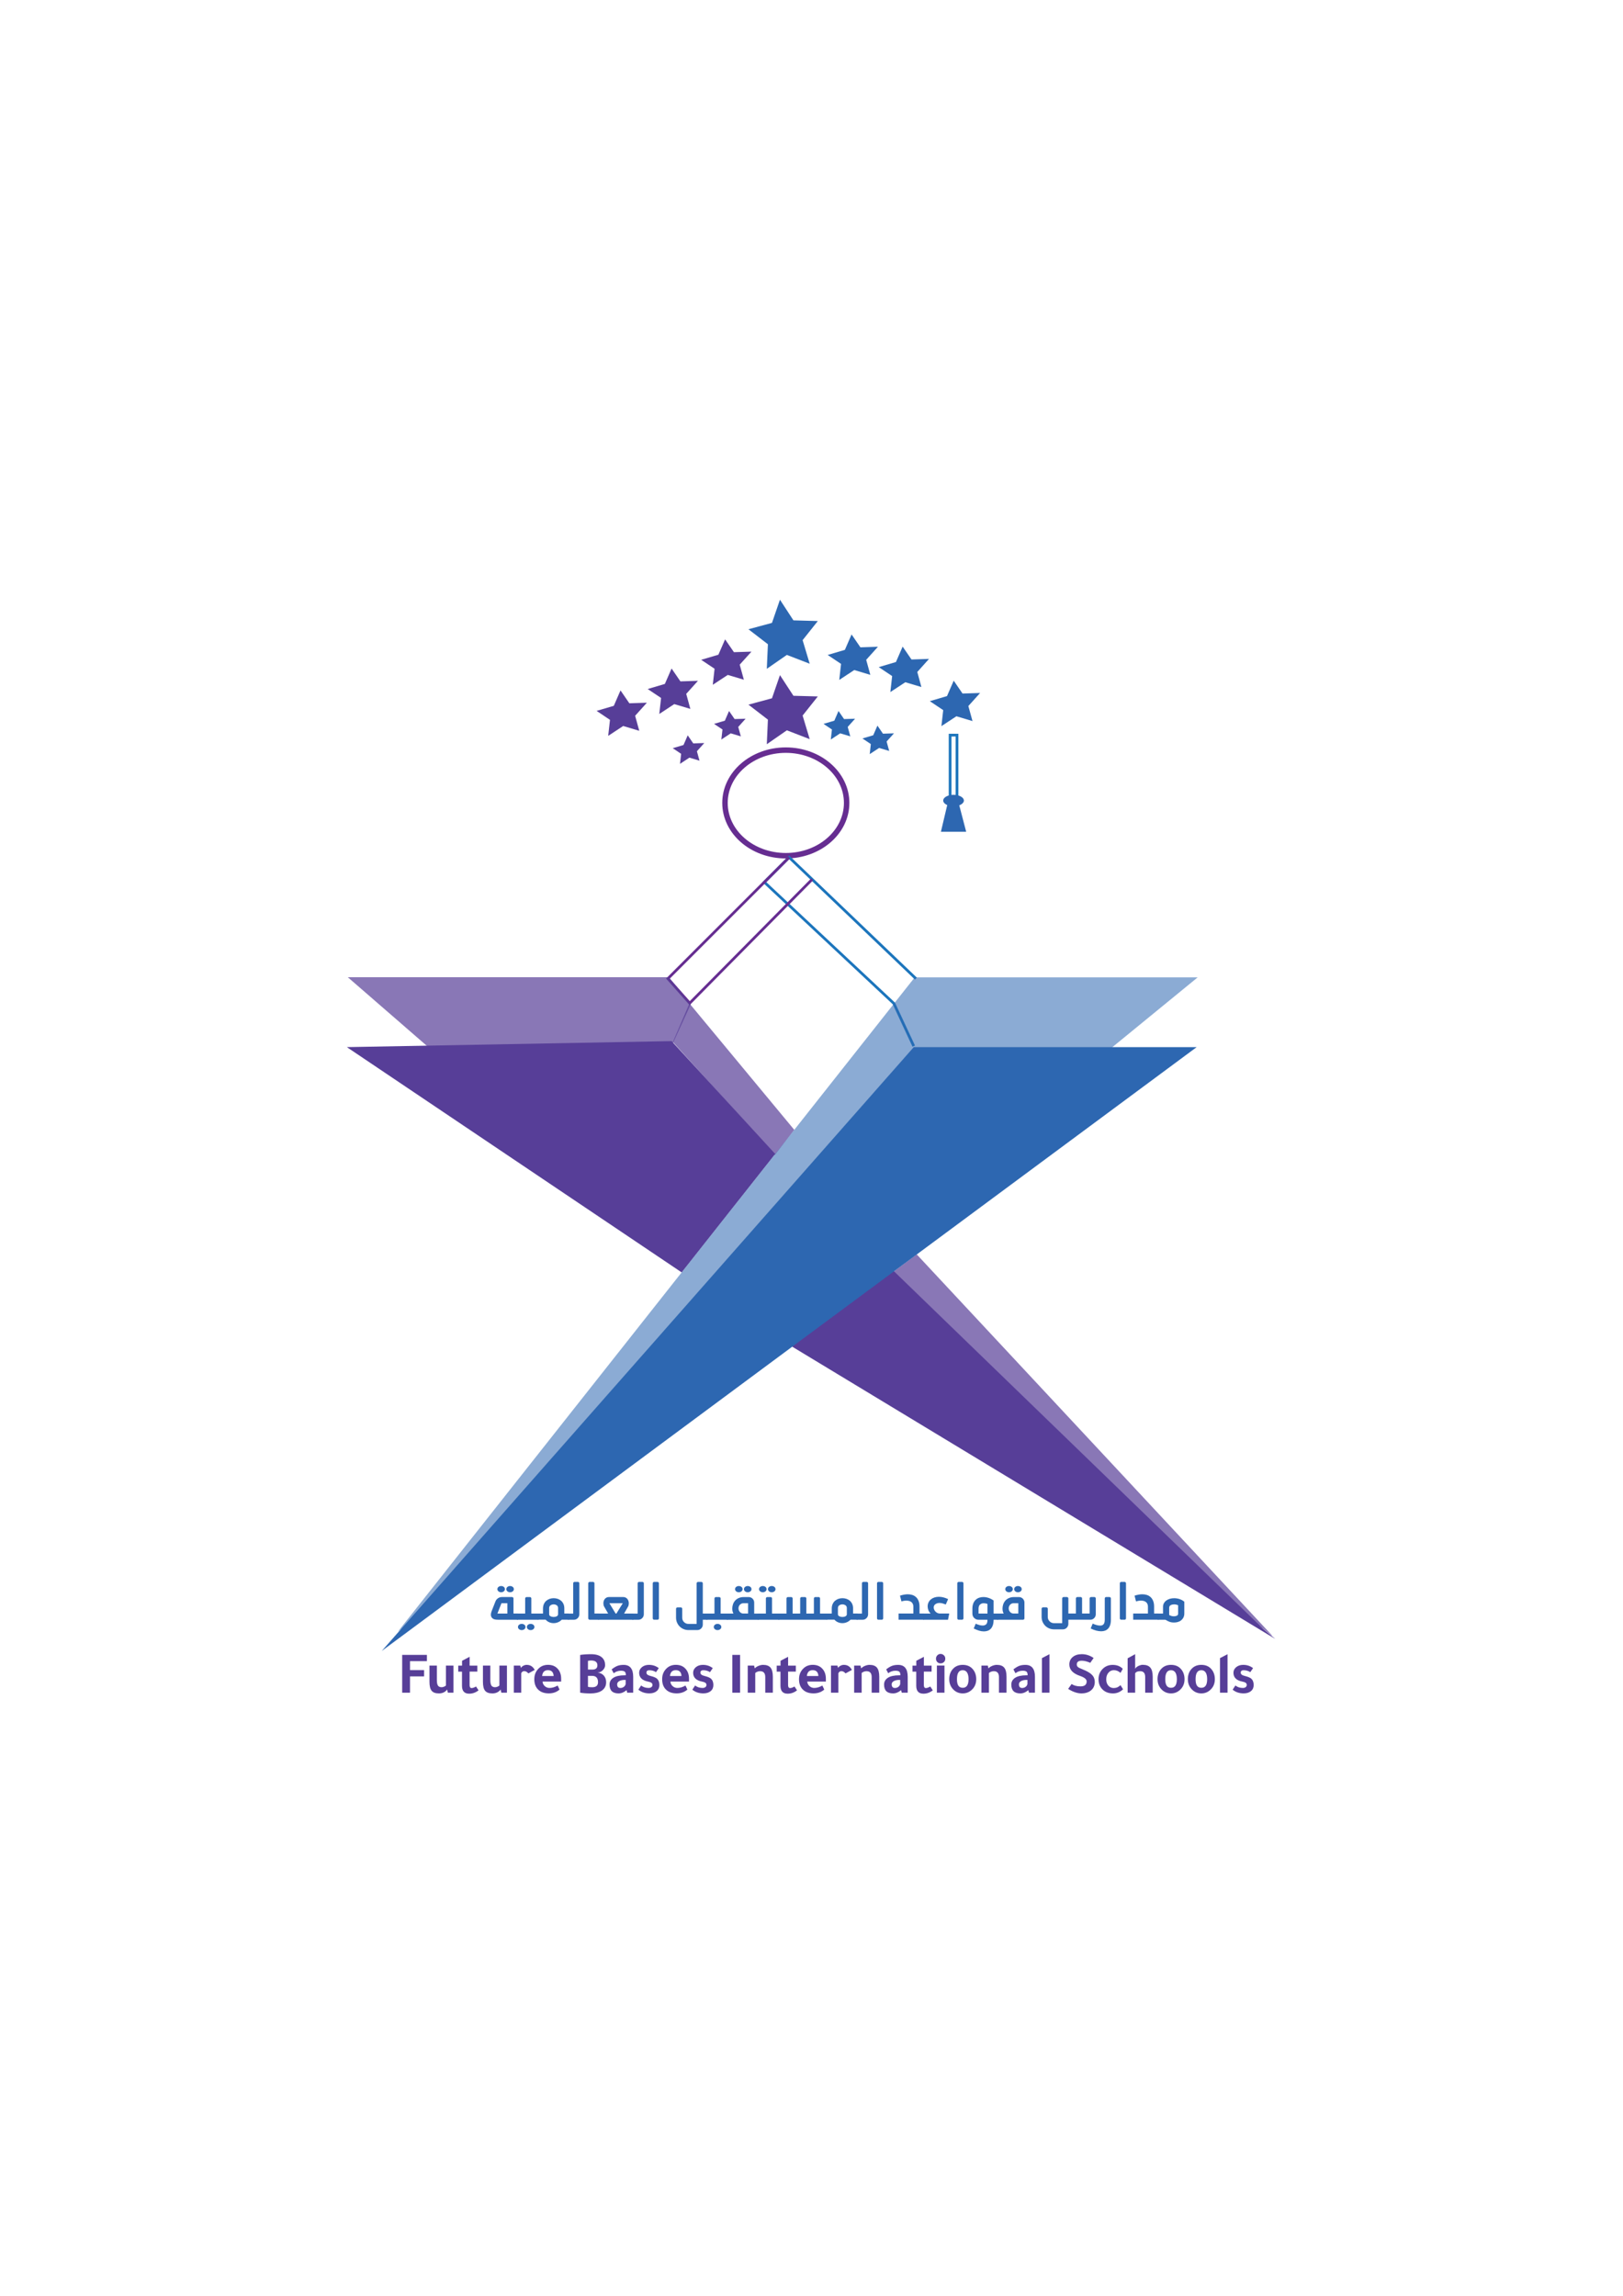 <?xml version="1.0" encoding="UTF-8"?>
<svg id="Layer_1" xmlns="http://www.w3.org/2000/svg" version="1.1" viewBox="0 0 595.28 841.89">
  <!-- Generator: Adobe Illustrator 29.7.1, SVG Export Plug-In . SVG Version: 2.1.1 Build 8)  -->
  <defs>
    <style>
      .st0 {
        opacity: .7;
      }

      .st0, .st1 {
        fill: #573e98;
      }

      .st2 {
        stroke-width: 2px;
      }

      .st2, .st3, .st4 {
        fill: none;
        stroke-miterlimit: 10;
      }

      .st2, .st4 {
        stroke: #662d91;
      }

      .st5 {
        opacity: .55;
      }

      .st5, .st6 {
        fill: #2d67b1;
      }

      .st3 {
        stroke: #1c75bc;
      }
    </style>
  </defs>
  <g>
    <polygon class="st6" points="281.25 245.26 281.65 236.25 274.51 230.75 283.14 228.42 286.07 219.92 291.01 227.49 299.96 227.74 294.38 234.75 296.98 243.4 288.6 240.16 281.25 245.26"/>
    <polygon class="st1" points="281.25 272.91 281.65 263.9 274.51 258.4 283.14 256.07 286.07 247.58 291.01 255.15 299.96 255.39 294.38 262.4 296.98 271.05 288.6 267.81 281.25 272.91"/>
    <polygon class="st1" points="261.43 251.12 262.09 245.24 257.18 241.96 263.49 240.09 265.95 234.45 269.19 239.16 275.62 238.96 271.31 243.74 272.83 249.26 266.93 247.5 261.43 251.12"/>
    <polygon class="st6" points="307.82 249.33 308.48 243.46 303.57 240.18 309.88 238.31 312.34 232.66 315.58 237.38 322.01 237.17 317.7 241.96 319.22 247.48 313.32 245.71 307.82 249.33"/>
    <polygon class="st6" points="326.56 253.79 327.22 247.92 322.3 244.64 328.61 242.77 331.07 237.12 334.31 241.84 340.74 241.63 336.44 246.42 337.95 251.94 332.05 250.18 326.56 253.79"/>
    <polygon class="st6" points="345.29 266.28 345.95 260.41 341.03 257.13 347.34 255.26 349.8 249.61 353.04 254.33 359.48 254.12 355.17 258.91 356.69 264.43 350.79 262.66 345.29 266.28"/>
    <polygon class="st6" points="318.99 276.54 319.4 272.86 316.32 270.8 320.28 269.63 321.82 266.09 323.85 269.05 327.89 268.92 325.19 271.92 326.14 275.38 322.44 274.28 318.99 276.54"/>
    <polygon class="st1" points="264.57 271.19 264.99 267.51 261.9 265.45 265.86 264.28 267.4 260.73 269.44 263.69 273.47 263.56 270.77 266.57 271.72 270.03 268.02 268.92 264.57 271.19"/>
    <polygon class="st1" points="249.41 280.11 249.82 276.43 246.74 274.37 250.7 273.2 252.24 269.65 254.27 272.61 258.31 272.48 255.61 275.49 256.56 278.95 252.86 277.84 249.41 280.11"/>
    <polygon class="st6" points="304.72 271.19 305.13 267.51 302.05 265.45 306.01 264.28 307.55 260.73 309.58 263.69 313.62 263.56 310.92 266.57 311.87 270.03 308.16 268.92 304.72 271.19"/>
    <polygon class="st1" points="241.81 261.82 242.47 255.95 237.55 252.67 243.86 250.8 246.32 245.15 249.56 249.87 256 249.66 251.69 254.45 253.21 259.96 247.3 258.2 241.81 261.82"/>
    <polygon class="st1" points="223.07 269.85 223.73 263.98 218.82 260.69 225.13 258.83 227.59 253.18 230.83 257.9 237.26 257.69 232.95 262.48 234.47 267.99 228.57 266.23 223.07 269.85"/>
    <rect class="st3" x="348.48" y="269.58" width="2.53" height="23.62"/>
    <polygon class="st6" points="351.57 294.3 347.64 294.3 345.11 305 354.37 305 351.57 294.3"/>
    <ellipse class="st2" cx="288.22" cy="294.44" rx="22.31" ry="19.36"/>
    <ellipse class="st6" cx="349.74" cy="293.57" rx="3.79" ry="2.1"/>
    <path class="st0" d="M336.23,459.99l130.33,139.74s-.02.12-.07.07c-41.61-32.73-90.84-85.3-139.15-133.2l8.89-6.61Z"/>
    <polygon class="st1" points="315.52 475.07 467.78 601.04 290.19 493.61 315.52 475.07"/>
    <polyline class="st3" points="335.93 358.86 289.44 314.4 280.35 323.5 327.84 367.96 335.14 383.62"/>
    <path class="st4" d="M300.6,324.2"/>
    <polyline class="st4" points="297.88 322.47 252.97 367.86 244.98 358.86 289.44 314.4"/>
    <polygon class="st1" points="327.14 465.47 303.39 484.16 463.37 597.36 327.14 465.47"/>
    <polygon class="st0" points="157.26 384.13 127.57 358.36 245.32 358.36 253.37 368.23 246.33 383.58 157.26 384.13"/>
    <polyline class="st1" points="284.33 423.17 246.34 381.79 127.22 383.99 250.02 466.6"/>
    <polygon class="st0" points="291.32 414.32 252.87 367.96 246.8 382.11 284.19 423.53 291.32 414.32"/>
    <polygon class="st5" points="335.5 358.41 439.28 358.41 145.9 598.37 335.5 358.41"/>
    <path class="st6" d="M335.14,383.99h103.77c-6.12,4.53-72.54,53.7-145.07,107.43-76.93,56.99-146.95,108.9-153.83,114.01,65.04-73.81,130.08-147.62,195.13-221.43Z"/>
  </g>
  <g>
    <g>
      <path class="st1" d="M147.51,620.73v-13.87h9.07v2.3h-6.2v3.29h5.17v2.3h-5.17v5.98h-2.87Z"/>
      <path class="st1" d="M164,619.59c-.73.93-1.73,1.4-3,1.4s-2.15-.32-2.68-.97c-.54-.65-.8-1.74-.8-3.27v-5.96h2.71v5.24c0,.99.13,1.69.4,2.09.26.4.72.6,1.36.6.28,0,.59-.07.94-.22.35-.15.56-.3.63-.46v-7.25h2.76v9.94h-2.06l-.24-1.14h-.02Z"/>
      <path class="st1" d="M175.09,613h-2.85v4.93c0,.73.24,1.1.72,1.1.44,0,.99-.19,1.64-.57l.92,1.4c-1.04.82-2.18,1.23-3.44,1.23-1.75,0-2.63-.96-2.63-2.89v-5.19h-1.38v-2.21h1.4v-1.77c.73-.4,1.66-.88,2.78-1.47v3.24h2.83v2.21Z"/>
      <path class="st1" d="M183.61,619.59c-.73.93-1.73,1.4-3,1.4s-2.15-.32-2.68-.97c-.54-.65-.8-1.74-.8-3.27v-5.96h2.71v5.24c0,.99.13,1.69.4,2.09.26.4.72.6,1.36.6.28,0,.59-.07.94-.22.35-.15.56-.3.63-.46v-7.25h2.76v9.94h-2.06l-.24-1.14h-.02Z"/>
      <path class="st1" d="M190.81,610.78l.26.88c.15-.31.43-.57.84-.8.42-.23.84-.34,1.28-.34,1.31,0,2.29.62,2.93,1.86l-2.32,1.27c-.48-.55-.99-.83-1.53-.83-.49,0-.86.26-1.1.77v7.14h-2.71v-9.94h2.34Z"/>
      <path class="st1" d="M205.82,616.65h-6.83c.06.67.33,1.23.82,1.67s1.07.67,1.74.67c.95,0,1.94-.29,2.98-.88l.7,1.47c-1.05.93-2.36,1.4-3.94,1.4-1.69,0-3.02-.48-3.96-1.44-.91-.91-1.36-2.15-1.36-3.75s.51-2.85,1.53-3.88c.92-.93,2.09-1.4,3.5-1.4,1.58,0,2.8.53,3.68,1.6.76.91,1.14,2.08,1.14,3.53v1.01ZM198.83,614.62h4.23c-.07-1.43-.77-2.15-2.08-2.15s-1.99.72-2.14,2.15Z"/>
      <path class="st1" d="M212.78,620.71v-13.82c1.11-.19,2.45-.28,4.03-.28,1.83,0,3.18.43,4.08,1.29.7.69,1.05,1.59,1.05,2.72,0,.69-.28,1.31-.85,1.87s-1.2.84-1.9.84v.02c.96.1,1.72.47,2.29,1.12.56.64.84,1.45.84,2.43,0,1.37-.58,2.42-1.73,3.16-1.01.63-2.35.94-4.03.94-1.46,0-2.72-.09-3.77-.28ZM215.65,609.05v3.2h1.62c1.23,0,1.84-.52,1.84-1.56,0-1.15-.74-1.75-2.23-1.77h-.07c-.36,0-.75.04-1.16.13ZM215.65,614.55v4.01c.36.12.88.17,1.56.17,1.42,0,2.13-.62,2.13-1.86,0-1.55-.73-2.32-2.19-2.32h-1.49Z"/>
      <path class="st1" d="M232.25,620.73h-2.21l-.22-.94c-.96.8-1.94,1.2-2.94,1.2-2.2,0-3.31-1.07-3.31-3.22,0-1.07.46-1.9,1.38-2.5.93-.61,2.32-.92,4.14-.92h.46v-.04c0-.63-.13-1.06-.4-1.29-.26-.23-.74-.35-1.42-.35-.96,0-1.85.3-2.65.92-.26-.48-.51-.96-.74-1.42.83-.64,1.56-1.08,2.18-1.3.62-.23,1.36-.34,2.22-.34,2.33,0,3.5,1.46,3.5,4.38v5.82ZM229.47,616.04h-.33c-.83,0-1.5.15-2.01.44-.51.29-.77.68-.77,1.16,0,.91.4,1.36,1.19,1.36.48,0,.9-.14,1.27-.42.36-.28.58-.63.66-1.05v-1.49Z"/>
      <path class="st1" d="M240.6,613.19c-.72-.47-1.53-.7-2.45-.7-.7,0-1.05.3-1.05.9,0,.55.47.95,1.42,1.18,1.18.29,1.99.62,2.41.99.61.53.92,1.31.92,2.36,0,.93-.33,1.68-1,2.23-.67.55-1.56.83-2.68.83-1.59,0-2.94-.45-4.03-1.36l1.01-1.53c.76.6,1.67.9,2.74.9.42,0,.77-.1,1.03-.31.26-.2.4-.47.4-.81,0-.61-.52-1.01-1.56-1.2-2.22-.42-3.33-1.51-3.33-3.24,0-.83.34-1.52,1.02-2.08.68-.55,1.53-.83,2.55-.83,1.39,0,2.59.4,3.62,1.2l-1.01,1.47Z"/>
      <path class="st1" d="M252.71,616.65h-6.83c.06.67.33,1.23.82,1.67s1.07.67,1.74.67c.95,0,1.94-.29,2.98-.88l.7,1.47c-1.05.93-2.36,1.4-3.94,1.4-1.69,0-3.02-.48-3.96-1.44-.91-.91-1.36-2.15-1.36-3.75s.51-2.85,1.53-3.88c.92-.93,2.09-1.4,3.5-1.4,1.58,0,2.8.53,3.68,1.6.76.91,1.14,2.08,1.14,3.53v1.01ZM245.72,614.62h4.23c-.07-1.43-.77-2.15-2.08-2.15s-1.99.72-2.14,2.15Z"/>
      <path class="st1" d="M260.4,613.19c-.72-.47-1.53-.7-2.45-.7-.7,0-1.05.3-1.05.9,0,.55.47.95,1.42,1.18,1.18.29,1.99.62,2.41.99.61.53.92,1.31.92,2.36,0,.93-.33,1.68-1,2.23-.67.55-1.56.83-2.68.83-1.59,0-2.94-.45-4.03-1.36l1.01-1.53c.76.6,1.67.9,2.74.9.42,0,.77-.1,1.03-.31.26-.2.4-.47.4-.81,0-.61-.52-1.01-1.56-1.2-2.22-.42-3.33-1.51-3.33-3.24,0-.83.34-1.52,1.02-2.08.68-.55,1.53-.83,2.55-.83,1.39,0,2.59.4,3.62,1.2l-1.01,1.47Z"/>
      <path class="st1" d="M271.44,606.86v13.87h-2.83v-13.87h2.83Z"/>
      <path class="st1" d="M276.91,611.75c.29-.34.73-.63,1.32-.87.58-.24,1.14-.36,1.66-.36,1.25,0,2.16.34,2.73,1.03.56.68.84,1.8.84,3.33v5.85h-2.78v-5.74c0-1.43-.63-2.15-1.9-2.15-.32,0-.67.07-1.03.21-.36.14-.61.3-.74.47v7.21h-2.76v-9.94h2.34c.07.38.15.7.22.96h.11Z"/>
      <path class="st1" d="M291.9,613h-2.85v4.93c0,.73.24,1.1.72,1.1.44,0,.99-.19,1.64-.57l.92,1.4c-1.04.82-2.18,1.23-3.44,1.23-1.75,0-2.63-.96-2.63-2.89v-5.19h-1.38v-2.21h1.4v-1.77c.73-.4,1.66-.88,2.78-1.47v3.24h2.83v2.21Z"/>
      <path class="st1" d="M302.91,616.65h-6.83c.06.67.33,1.23.82,1.67s1.07.67,1.74.67c.95,0,1.94-.29,2.98-.88l.7,1.47c-1.05.93-2.36,1.4-3.94,1.4-1.69,0-3.02-.48-3.96-1.44-.91-.91-1.36-2.15-1.36-3.75s.51-2.85,1.53-3.88c.92-.93,2.09-1.4,3.5-1.4,1.58,0,2.8.53,3.68,1.6.76.91,1.14,2.08,1.14,3.53v1.01ZM295.93,614.62h4.23c-.07-1.43-.77-2.15-2.08-2.15s-1.99.72-2.14,2.15Z"/>
      <path class="st1" d="M307.14,610.78l.26.88c.15-.31.43-.57.84-.8.42-.23.84-.34,1.28-.34,1.31,0,2.29.62,2.93,1.86l-2.32,1.27c-.48-.55-.99-.83-1.53-.83-.49,0-.86.26-1.1.77v7.14h-2.71v-9.94h2.34Z"/>
      <path class="st1" d="M315.94,611.75c.29-.34.73-.63,1.32-.87.58-.24,1.14-.36,1.66-.36,1.25,0,2.16.34,2.73,1.03.56.68.84,1.8.84,3.33v5.85h-2.78v-5.74c0-1.43-.63-2.15-1.9-2.15-.32,0-.67.07-1.03.21-.36.14-.61.3-.74.47v7.21h-2.76v-9.94h2.34c.07.38.15.7.22.96h.11Z"/>
      <path class="st1" d="M332.94,620.73h-2.21l-.22-.94c-.96.8-1.94,1.2-2.94,1.2-2.2,0-3.31-1.07-3.31-3.22,0-1.07.46-1.9,1.38-2.5.93-.61,2.32-.92,4.14-.92h.46v-.04c0-.63-.13-1.06-.4-1.29-.26-.23-.74-.35-1.42-.35-.96,0-1.85.3-2.65.92-.26-.48-.51-.96-.74-1.42.83-.64,1.56-1.08,2.18-1.3.62-.23,1.36-.34,2.22-.34,2.33,0,3.5,1.46,3.5,4.38v5.82ZM330.16,616.04h-.33c-.83,0-1.5.15-2.01.44-.51.29-.77.68-.77,1.16,0,.91.4,1.36,1.19,1.36.48,0,.9-.14,1.27-.42.36-.28.58-.63.66-1.05v-1.49Z"/>
      <path class="st1" d="M341.7,613h-2.85v4.93c0,.73.24,1.1.72,1.1.44,0,.99-.19,1.64-.57l.92,1.4c-1.04.82-2.18,1.23-3.44,1.23-1.75,0-2.63-.96-2.63-2.89v-5.19h-1.38v-2.21h1.4v-1.77c.73-.4,1.66-.88,2.78-1.47v3.24h2.83v2.21Z"/>
      <path class="st1" d="M343.3,608.24c0-.47.16-.87.49-1.22.33-.34.72-.51,1.17-.51.48,0,.89.17,1.24.5.34.34.51.74.51,1.23,0,.51-.16.93-.49,1.25-.33.32-.75.48-1.26.48-.48,0-.88-.16-1.19-.49-.31-.33-.47-.74-.47-1.24ZM346.41,610.78v9.94h-2.78v-9.94h2.78Z"/>
      <path class="st1" d="M353.11,610.52c1.64,0,2.91.58,3.81,1.73.76.96,1.14,2.14,1.14,3.53,0,1.62-.56,2.93-1.69,3.94-.93.85-2.02,1.27-3.26,1.27-1.44,0-2.66-.54-3.63-1.62-.88-.98-1.32-2.18-1.32-3.59,0-1.61.49-2.91,1.47-3.9.89-.91,2.05-1.36,3.48-1.36ZM353.11,618.93c1.42,0,2.13-1.05,2.13-3.16s-.71-3.29-2.13-3.29-2.12,1.1-2.12,3.29.71,3.16,2.12,3.16Z"/>
      <path class="st1" d="M362.62,611.75c.29-.34.73-.63,1.32-.87.58-.24,1.14-.36,1.66-.36,1.25,0,2.16.34,2.73,1.03.56.68.84,1.8.84,3.33v5.85h-2.78v-5.74c0-1.43-.63-2.15-1.9-2.15-.32,0-.67.07-1.03.21-.36.14-.61.3-.74.47v7.21h-2.76v-9.94h2.34c.07.38.15.7.22.96h.11Z"/>
      <path class="st1" d="M379.61,620.73h-2.21l-.22-.94c-.96.8-1.94,1.2-2.94,1.2-2.2,0-3.31-1.07-3.31-3.22,0-1.07.46-1.9,1.38-2.5.93-.61,2.32-.92,4.14-.92h.46v-.04c0-.63-.13-1.06-.4-1.29-.26-.23-.74-.35-1.42-.35-.96,0-1.85.3-2.65.92-.26-.48-.51-.96-.74-1.42.83-.64,1.56-1.08,2.18-1.3.62-.23,1.36-.34,2.22-.34,2.33,0,3.5,1.46,3.5,4.38v5.82ZM376.83,616.04h-.33c-.83,0-1.5.15-2.01.44-.51.29-.77.68-.77,1.16,0,.91.4,1.36,1.19,1.36.48,0,.9-.14,1.27-.42.36-.28.58-.63.66-1.05v-1.49Z"/>
      <path class="st1" d="M384.92,606.6v14.13h-2.76v-12.68l2.76-1.44Z"/>
      <path class="st1" d="M401.12,608c-.26.4-.67.99-1.23,1.77-1.17-.51-2.21-.77-3.13-.77-1.21,0-1.82.45-1.82,1.36,0,.41.14.73.42.96s.86.52,1.73.86c1.58.61,2.71,1.28,3.41,1.99s1.04,1.58,1.04,2.59c0,1.42-.53,2.51-1.6,3.29-.87.63-1.96.94-3.26.94-1.53,0-3.17-.55-4.91-1.66l1.27-1.78c.85.57,1.94.86,3.26.86,1.5,0,2.26-.61,2.26-1.82,0-.79-.81-1.46-2.43-2.02-2.62-.88-3.92-2.28-3.92-4.2,0-1.17.44-2.1,1.31-2.78.82-.66,1.9-.99,3.26-.99,1.55,0,2.99.47,4.33,1.4Z"/>
      <path class="st1" d="M411.92,619.46c-1.04,1.02-2.27,1.53-3.68,1.53-1.69,0-3.04-.54-4.03-1.62-.86-.95-1.29-2.14-1.29-3.57,0-1.61.56-2.92,1.66-3.94.96-.89,2.14-1.33,3.53-1.33,1.53,0,2.77.48,3.7,1.44l-.83,1.49c-.74-.66-1.56-.99-2.43-.99-.82,0-1.49.32-2.02.95-.53.64-.79,1.45-.79,2.44,0,.92.26,1.68.77,2.27.52.59,1.18.89,1.98.89.96,0,1.79-.36,2.48-1.07l.94,1.51Z"/>
      <path class="st1" d="M413.59,608.11l2.76-1.51v5.36c.23-.45.71-.84,1.44-1.16.48-.2.93-.3,1.36-.3,1.27,0,2.19.35,2.77,1.04s.87,1.81.87,3.34v5.85h-2.76v-5.74c0-1.43-.61-2.15-1.84-2.15-.89,0-1.51.25-1.84.74v7.14h-2.76v-12.61Z"/>
      <path class="st1" d="M429.51,610.52c1.64,0,2.91.58,3.81,1.73.76.96,1.14,2.14,1.14,3.53,0,1.62-.56,2.93-1.69,3.94-.93.85-2.02,1.27-3.26,1.27-1.44,0-2.66-.54-3.63-1.62-.88-.98-1.32-2.18-1.32-3.59,0-1.61.49-2.91,1.47-3.9.89-.91,2.05-1.36,3.48-1.36ZM429.51,618.93c1.42,0,2.13-1.05,2.13-3.16s-.71-3.29-2.13-3.29-2.12,1.1-2.12,3.29.71,3.16,2.12,3.16Z"/>
      <path class="st1" d="M440.63,610.52c1.64,0,2.91.58,3.81,1.73.76.96,1.14,2.14,1.14,3.53,0,1.62-.56,2.93-1.69,3.94-.93.85-2.02,1.27-3.26,1.27-1.44,0-2.66-.54-3.63-1.62-.88-.98-1.32-2.18-1.32-3.59,0-1.61.49-2.91,1.47-3.9.89-.91,2.05-1.36,3.48-1.36ZM440.63,618.93c1.42,0,2.13-1.05,2.13-3.16s-.71-3.29-2.13-3.29-2.12,1.1-2.12,3.29.71,3.16,2.12,3.16Z"/>
      <path class="st1" d="M450.23,606.6v14.13h-2.76v-12.68l2.76-1.44Z"/>
      <path class="st1" d="M458.57,613.19c-.72-.47-1.53-.7-2.45-.7-.7,0-1.05.3-1.05.9,0,.55.47.95,1.42,1.18,1.18.29,1.99.62,2.41.99.61.53.92,1.31.92,2.36,0,.93-.33,1.68-1,2.23-.67.55-1.56.83-2.68.83-1.59,0-2.94-.45-4.03-1.36l1.01-1.53c.76.6,1.67.9,2.74.9.42,0,.77-.1,1.03-.31.26-.2.4-.47.4-.81,0-.61-.52-1.01-1.56-1.2-2.22-.42-3.33-1.51-3.33-3.24,0-.83.34-1.52,1.02-2.08.68-.55,1.53-.83,2.55-.83,1.39,0,2.59.4,3.62,1.2l-1.01,1.47Z"/>
    </g>
    <g>
      <path class="st6" d="M182.56,593.97c-.91,0-1.55-.17-1.94-.52-.39-.34-.58-.79-.58-1.32,0-.4.1-.86.3-1.36l1.38-3.51c.18-.47.49-.86.92-1.16.43-.3.9-.45,1.42-.45h3.77c.13,0,.25.05.35.15.1.1.15.22.15.35v5.55h1.64v2.27h-7.42ZM182.83,581.94c.27-.22.6-.33.98-.33s.71.11.98.33c.27.22.4.49.4.81s-.13.59-.4.81c-.27.22-.59.33-.98.33s-.71-.11-.98-.33-.4-.49-.4-.81.13-.59.4-.81ZM186.08,587.92h-2.16l-1.48,3.79h3.65v-3.79ZM186.11,581.94c.27-.22.6-.33.98-.33s.71.11.98.33.4.49.4.81-.13.59-.4.81-.6.33-.98.33-.71-.11-.98-.33-.4-.49-.4-.81.13-.59.4-.81Z"/>
      <path class="st6" d="M189.44,591.92c.14-.14.32-.21.54-.21h2.64v-5.55c0-.13.05-.25.15-.35.1-.1.22-.15.35-.15h1.26c.13,0,.25.05.35.15.1.1.15.22.15.35v5.55h2.64v2.27h-7.55c-.22,0-.4-.07-.54-.21-.14-.14-.21-.32-.21-.54v-.76c0-.22.07-.4.21-.54ZM190.38,595.82c.27-.22.6-.33.98-.33s.71.11.98.33.4.49.4.81-.13.59-.4.81-.6.33-.98.33-.71-.11-.98-.33-.4-.49-.4-.81.13-.59.4-.81ZM193.65,595.82c.27-.22.6-.33.98-.33s.71.11.98.33c.27.22.4.49.4.81s-.13.59-.4.81c-.27.22-.59.33-.98.33s-.71-.11-.98-.33-.4-.49-.4-.81.13-.59.4-.81Z"/>
      <path class="st6" d="M196.98,591.92c.14-.14.32-.21.54-.21h1.64v-1.82c0-.64.11-1.2.33-1.68.22-.48.51-.88.87-1.19.36-.31.78-.55,1.25-.71.47-.16.96-.24,1.46-.24s.99.08,1.45.23.88.38,1.25.69c.37.31.66.7.88,1.17.22.47.33,1.02.33,1.64v1.89h1.64v2.27h-2.59c-.37.4-.82.71-1.35.93-.53.22-1.07.33-1.62.33s-1.09-.1-1.6-.32c-.51-.21-.95-.53-1.32-.95h-2.59c-.22,0-.4-.07-.54-.21-.14-.14-.21-.32-.21-.54v-.76c0-.22.07-.4.21-.54ZM201.94,592.71c.34.17.72.25,1.12.25s.8-.08,1.13-.25c.33-.17.5-.42.5-.76v-2.27c0-.45-.17-.79-.5-1.01-.34-.22-.71-.33-1.13-.33s-.78.11-1.12.33-.52.56-.52,1.01v2.27c0,.34.17.59.52.76Z"/>
      <path class="st6" d="M210.23,580.6c0-.13.05-.25.15-.35.1-.1.22-.15.35-.15h1.26c.13,0,.25.05.35.15.1.1.15.22.15.35v11.36c0,.55-.2,1.03-.59,1.43-.39.4-.87.59-1.42.59h-1.89c-.22,0-.4-.07-.54-.21-.14-.14-.21-.32-.21-.54v-.76c0-.22.07-.4.21-.54s.32-.21.54-.21h1.64v-11.1Z"/>
      <path class="st6" d="M217.88,580.25c.1.1.15.22.15.35v11.1h1.63v2.27h-3.4c-.13,0-.25-.05-.35-.15-.1-.1-.15-.22-.15-.35v-12.87c0-.13.05-.25.15-.35.1-.1.22-.15.35-.15h1.26c.13,0,.25.05.35.15Z"/>
      <path class="st6" d="M219.12,591.92c.14-.14.32-.21.54-.21h3.4l-1.48-2.57c-.1-.17-.17-.36-.21-.57-.04-.21-.06-.42-.06-.62,0-.29.04-.57.13-.85.08-.28.21-.52.38-.73.17-.21.38-.38.63-.52.25-.13.54-.2.88-.2h5.28c.33,0,.63.07.88.2.25.13.46.31.63.52.17.21.29.46.38.73s.13.56.13.85c0,.2-.02.4-.06.61s-.11.4-.21.58l-1.46,2.57h3.37v2.27h-12.58c-.22,0-.4-.07-.54-.21-.14-.14-.21-.32-.21-.54v-.76c0-.22.07-.4.21-.54ZM223.51,587.92l2.29,3.79h.28l2.34-3.79h-4.91Z"/>
      <path class="st6" d="M233.88,580.6c0-.13.05-.25.15-.35.1-.1.22-.15.35-.15h1.26c.13,0,.25.05.35.15.1.1.15.22.15.35v11.36c0,.55-.2,1.03-.59,1.43-.39.4-.87.59-1.42.59h-1.89c-.22,0-.4-.07-.54-.21-.14-.14-.21-.32-.21-.54v-.76c0-.22.07-.4.21-.54s.32-.21.54-.21h1.64v-11.1Z"/>
      <path class="st6" d="M241.52,580.25c.1.1.15.22.15.35v12.87c0,.13-.05.25-.15.35-.1.1-.22.15-.35.15h-1.26c-.13,0-.25-.05-.35-.15-.1-.1-.15-.22-.15-.35v-12.87c0-.13.05-.25.15-.35.1-.1.22-.15.35-.15h1.26c.13,0,.25.05.35.15Z"/>
      <path class="st6" d="M259.41,591.7v2.27h-1.64v1.77c0,.56-.2,1.03-.59,1.43-.39.4-.87.59-1.42.59h-3.27c-.62,0-1.21-.12-1.76-.35s-1.04-.56-1.45-.97c-.41-.41-.73-.9-.97-1.45-.23-.56-.35-1.14-.35-1.77v-3.28c0-.13.05-.25.15-.35.1-.1.22-.15.35-.15h1.26c.13,0,.25.05.35.15.1.1.15.22.15.35v3.28c0,.64.22,1.18.67,1.62.45.44.98.66,1.6.66h3.02v-14.89c0-.13.05-.25.15-.35.1-.1.22-.15.35-.15h1.26c.13,0,.25.05.35.15.1.1.15.22.15.35v11.1h1.64Z"/>
      <path class="st6" d="M258.87,591.92c.14-.14.32-.21.54-.21h2.64v-5.55c0-.13.05-.25.15-.35.1-.1.22-.15.35-.15h1.26c.13,0,.25.05.35.15.1.1.15.22.15.35v5.55h2.64v2.27h-7.55c-.22,0-.4-.07-.54-.21-.14-.14-.21-.32-.21-.54v-.76c0-.22.07-.4.21-.54ZM262.2,595.82c.27-.22.6-.33.98-.33s.71.11.98.33.4.49.4.81-.13.59-.4.81-.6.33-.98.33-.71-.11-.98-.33-.4-.49-.4-.81.13-.59.4-.81Z"/>
      <path class="st6" d="M266.41,593.76c-.14-.14-.21-.32-.21-.54v-.76c0-.22.07-.4.21-.54s.32-.21.54-.21h2.06c-.15-.27-.26-.56-.33-.87-.07-.31-.1-.64-.1-.97,0-.49.08-.98.24-1.49.16-.5.41-.96.75-1.36.34-.4.78-.73,1.32-.98.54-.25,1.17-.38,1.91-.38h1.81c.55,0,1.03.2,1.42.59.39.4.59.87.59,1.43v4.04h1.64v2.27h-11.32c-.22,0-.4-.07-.54-.21ZM270,581.94c.27-.22.59-.33.98-.33s.71.11.98.33c.27.22.4.49.4.81s-.13.59-.4.81c-.27.22-.59.33-.98.33s-.71-.11-.98-.33c-.27-.22-.4-.49-.4-.81s.13-.59.4-.81ZM274.38,587.92h-1.71c-.5,0-.93.18-1.28.54-.35.36-.53.81-.53,1.35,0,.49.17.93.5,1.31s.75.58,1.26.58h1.76v-3.79ZM273.27,581.94c.27-.22.6-.33.98-.33s.71.11.98.33.4.49.4.81-.13.59-.4.81-.6.33-.98.33-.71-.11-.98-.33-.4-.49-.4-.81.13-.59.4-.81Z"/>
      <path class="st6" d="M277.73,591.92c.14-.14.32-.21.54-.21h2.64v-5.55c0-.13.05-.25.15-.35.1-.1.22-.15.35-.15h1.26c.13,0,.25.05.35.15.1.1.15.22.15.35v5.55h2.64v2.27h-7.55c-.22,0-.4-.07-.54-.21-.14-.14-.21-.32-.21-.54v-.76c0-.22.07-.4.21-.54ZM278.8,581.94c.27-.22.6-.33.98-.33s.71.11.98.33.4.49.4.81-.13.59-.4.81-.6.33-.98.33-.71-.11-.98-.33-.4-.49-.4-.81.13-.59.4-.81ZM282.08,581.94c.27-.22.59-.33.98-.33s.71.11.98.33.4.49.4.81-.13.59-.4.81-.59.33-.98.33-.71-.11-.98-.33c-.27-.22-.4-.49-.4-.81s.13-.59.4-.81Z"/>
      <path class="st6" d="M285.28,593.76c-.14-.14-.21-.32-.21-.54v-.76c0-.22.07-.4.21-.54s.32-.21.54-.21h2.64v-5.55c0-.13.05-.25.15-.35.1-.1.22-.15.35-.15h1.26c.13,0,.25.05.35.15.1.1.15.22.15.35v5.55h2.77v-5.55c0-.13.05-.25.15-.35.1-.1.22-.15.35-.15h1.26c.13,0,.25.05.35.15.1.1.15.22.15.35v5.55h2.77v-5.55c0-.13.05-.25.15-.35.1-.1.22-.15.35-.15h1.26c.13,0,.25.05.35.15.1.1.15.22.15.35v5.55h2.64v2.27h-17.61c-.22,0-.4-.07-.54-.21Z"/>
      <path class="st6" d="M302.89,591.92c.14-.14.32-.21.54-.21h1.64v-1.82c0-.64.11-1.2.33-1.68.22-.48.51-.88.87-1.19.36-.31.78-.55,1.25-.71.47-.16.96-.24,1.46-.24s.99.08,1.45.23.88.38,1.25.69c.37.31.66.7.88,1.17.22.47.33,1.02.33,1.64v1.89h1.64v2.27h-2.59c-.37.4-.82.71-1.35.93-.53.22-1.07.33-1.62.33s-1.09-.1-1.6-.32c-.51-.21-.95-.53-1.32-.95h-2.59c-.22,0-.4-.07-.54-.21-.14-.14-.21-.32-.21-.54v-.76c0-.22.07-.4.21-.54ZM307.85,592.71c.34.17.72.25,1.12.25s.8-.08,1.13-.25c.33-.17.5-.42.5-.76v-2.27c0-.45-.17-.79-.5-1.01-.34-.22-.71-.33-1.13-.33s-.78.11-1.12.33-.52.56-.52,1.01v2.27c0,.34.17.59.52.76Z"/>
      <path class="st6" d="M316.14,580.6c0-.13.05-.25.15-.35.1-.1.22-.15.35-.15h1.26c.13,0,.25.05.35.15.1.1.15.22.15.35v11.36c0,.55-.2,1.03-.59,1.43-.39.4-.87.59-1.42.59h-1.89c-.22,0-.4-.07-.54-.21-.14-.14-.21-.32-.21-.54v-.76c0-.22.07-.4.21-.54s.32-.21.54-.21h1.64v-11.1Z"/>
      <path class="st6" d="M323.78,580.25c.1.1.15.22.15.35v12.87c0,.13-.05.25-.15.35-.1.1-.22.15-.35.15h-1.26c-.13,0-.25-.05-.35-.15-.1-.1-.15-.22-.15-.35v-12.87c0-.13.05-.25.15-.35.1-.1.22-.15.35-.15h1.26c.13,0,.25.05.35.15Z"/>
      <path class="st6" d="M335,591.7v-2.52c0-.4-.07-.75-.21-1.04s-.33-.52-.57-.69c-.23-.18-.51-.3-.83-.38-.32-.08-.65-.11-1.01-.11-.29,0-.58.03-.88.08-.3.05-.59.13-.86.23l-.55-2.12c.52-.17,1.01-.29,1.48-.38s.93-.13,1.38-.13c.62,0,1.19.09,1.71.26.52.18.97.45,1.36.82s.69.84.91,1.41c.22.57.33,1.25.33,2.04v2.52h1.64v2.27h-9.31v-2.27h5.41Z"/>
      <path class="st6" d="M338.37,591.91c.15-.13.33-.2.53-.2h2.44c-.39-.39-.67-.81-.84-1.26s-.26-.91-.26-1.36c0-.56.11-1.05.33-1.49.22-.44.51-.81.88-1.11s.8-.53,1.3-.69c.5-.16,1.03-.24,1.6-.24.54,0,1.09.07,1.66.21.57.14,1.15.36,1.74.64l-.86,1.97c-.34-.13-.71-.26-1.11-.38-.4-.12-.81-.18-1.23-.18-.2,0-.42.03-.67.09s-.47.15-.68.28-.39.29-.53.5-.21.48-.21.79c0,.24.05.48.15.73.1.25.25.49.45.72s.45.41.74.56c.29.14.62.21.99.21h3.37l-.45,2.27h-8.81c-.22,0-.4-.07-.54-.21-.14-.14-.21-.32-.21-.54v-.76c0-.24.08-.42.23-.56Z"/>
      <path class="st6" d="M353.22,580.25c.1.1.15.22.15.35v12.87c0,.13-.05.25-.15.35-.1.1-.22.15-.35.15h-1.26c-.13,0-.25-.05-.35-.15-.1-.1-.15-.22-.15-.35v-12.87c0-.13.05-.25.15-.35.1-.1.22-.15.35-.15h1.26c.13,0,.25.05.35.15Z"/>
      <path class="st6" d="M356.96,588.02c.22-.54.51-.98.88-1.34.37-.35.8-.61,1.28-.78.49-.17,1.01-.25,1.56-.25.64,0,1.27.1,1.91.32.64.21,1.25.53,1.84.95v4.79h1.64v2.27h-1.64c0,.76-.09,1.41-.26,1.94-.18.54-.42.98-.74,1.33-.32.34-.7.6-1.13.76-.44.16-.91.24-1.43.24-.59,0-1.18-.09-1.79-.28-.6-.19-1.25-.45-1.94-.78l.73-1.77c.4.19.83.35,1.27.48.45.13.88.2,1.3.2.5,0,.92-.15,1.25-.44.33-.29.49-.85.49-1.68h-3.27c-.64,0-1.17-.22-1.61-.66-.44-.44-.65-.98-.65-1.62v-1.77c0-.74.11-1.38.33-1.92ZM362.17,588.17c-.44-.17-.91-.25-1.43-.25-.49,0-.92.16-1.28.48-.37.32-.55.83-.55,1.54v1.77h3.27v-3.53Z"/>
      <path class="st6" d="M365.53,591.92c.14-.14.32-.21.54-.21h2.06c-.15-.27-.26-.56-.33-.87-.07-.31-.1-.64-.1-.97,0-.49.08-.98.24-1.49.16-.5.41-.96.75-1.36.34-.4.78-.73,1.32-.98.54-.25,1.17-.38,1.91-.38h1.81c.55,0,1.03.2,1.42.59.39.4.59.87.59,1.43v5.8c0,.13-.05.25-.15.35-.1.1-.22.15-.35.15h-9.18c-.22,0-.4-.07-.54-.21-.14-.14-.21-.32-.21-.54v-.76c0-.22.07-.4.21-.54ZM369.11,581.94c.27-.22.59-.33.98-.33s.71.11.98.33c.27.22.4.49.4.81s-.13.59-.4.81c-.27.22-.59.33-.98.33s-.71-.11-.98-.33c-.27-.22-.4-.49-.4-.81s.13-.59.4-.81ZM370.5,588.46c-.35.36-.53.81-.53,1.35,0,.49.17.93.5,1.31s.77.58,1.31.58h1.71v-3.79h-1.71c-.5,0-.93.18-1.28.54ZM372.38,581.94c.27-.22.6-.33.98-.33s.71.11.98.33.4.49.4.81-.13.59-.4.81-.6.33-.98.33-.71-.11-.98-.33-.4-.49-.4-.81.13-.59.4-.81Z"/>
      <path class="st6" d="M389.59,586.15c0-.13.05-.25.15-.35.1-.1.22-.15.35-.15h1.26c.13,0,.25.05.35.15.1.1.15.22.15.35v5.55h2.77v-5.55c0-.13.05-.25.15-.35.1-.1.22-.15.35-.15h1.26c.13,0,.25.05.35.15.1.1.15.22.15.35v5.55h2.77v-5.55c0-.13.05-.25.15-.35.1-.1.22-.15.35-.15h1.26c.13,0,.25.05.35.15.1.1.15.22.15.35v5.8c0,.55-.2,1.03-.59,1.43s-.87.59-1.42.59h-8.05v1.51c0,.55-.2,1.03-.59,1.43s-.87.59-1.42.59h-3.27c-.62,0-1.21-.12-1.76-.35-.55-.24-1.04-.56-1.45-.97-.41-.41-.73-.9-.97-1.45-.23-.56-.35-1.14-.35-1.77v-3.03c0-.13.05-.25.15-.35.1-.1.22-.15.35-.15h1.26c.13,0,.25.05.35.15.1.1.15.22.15.35v3.03c0,.62.22,1.16.67,1.6.45.45.98.67,1.6.67h3.02v-9.08Z"/>
      <path class="st6" d="M405.34,585.8c.1-.1.22-.15.35-.15h1.26c.13,0,.25.05.35.15.1.1.15.22.15.35v7.82c0,.76-.09,1.4-.26,1.93-.18.53-.42.97-.74,1.31-.32.34-.7.6-1.13.76-.44.16-.91.24-1.43.24-.59,0-1.2-.09-1.85-.26-.65-.18-1.31-.43-2-.77l.73-1.79c.39.19.83.35,1.32.5s.98.23,1.45.23c.23,0,.45-.03.65-.1.2-.07.38-.18.53-.34.15-.16.27-.38.35-.66.08-.28.13-.63.13-1.05v-7.82c0-.13.05-.25.15-.35Z"/>
      <path class="st6" d="M412.84,580.25c.1.1.15.22.15.35v12.87c0,.13-.05.25-.15.35-.1.1-.22.15-.35.15h-1.26c-.13,0-.25-.05-.35-.15-.1-.1-.15-.22-.15-.35v-12.87c0-.13.05-.25.15-.35.1-.1.22-.15.35-.15h1.26c.13,0,.25.05.35.15Z"/>
      <path class="st6" d="M421.04,591.7v-2.52c0-.4-.07-.75-.21-1.04s-.33-.52-.57-.69c-.23-.18-.51-.3-.83-.38-.32-.08-.65-.11-1.01-.11-.29,0-.58.03-.88.08-.3.05-.59.13-.86.23l-.55-2.12c.52-.17,1.01-.29,1.48-.38s.93-.13,1.38-.13c.62,0,1.19.09,1.71.26.52.18.97.45,1.36.82s.69.84.91,1.41c.22.57.33,1.25.33,2.04v2.52h1.64v2.27h-9.31v-2.27h5.41Z"/>
      <path class="st6" d="M424.39,593.76c-.14-.14-.21-.32-.21-.54v-.76c0-.22.07-.4.21-.54s.32-.21.54-.21h1.64v-2.47c0-.5.11-.96.34-1.35.23-.4.53-.73.91-1,.38-.27.81-.47,1.31-.61s1.01-.2,1.55-.2c.65,0,1.3.11,1.95.32.65.21,1.23.53,1.75.97v4.29c0,.55-.1,1.04-.31,1.46-.21.42-.49.77-.83,1.05s-.74.48-1.2.62-.93.2-1.43.2c-.64,0-1.19-.09-1.65-.26-.46-.18-.96-.42-1.5-.75h-2.52c-.22,0-.4-.07-.54-.21ZM429.69,592.6c.3.08.6.11.91.11.4,0,.75-.08,1.06-.23.3-.15.45-.39.45-.71v-3.1c-.15-.08-.36-.16-.63-.23-.27-.07-.55-.1-.86-.1-.44,0-.84.09-1.22.28-.38.19-.57.51-.57.98v2.62c.27.17.55.29.86.37Z"/>
    </g>
  </g>
</svg>